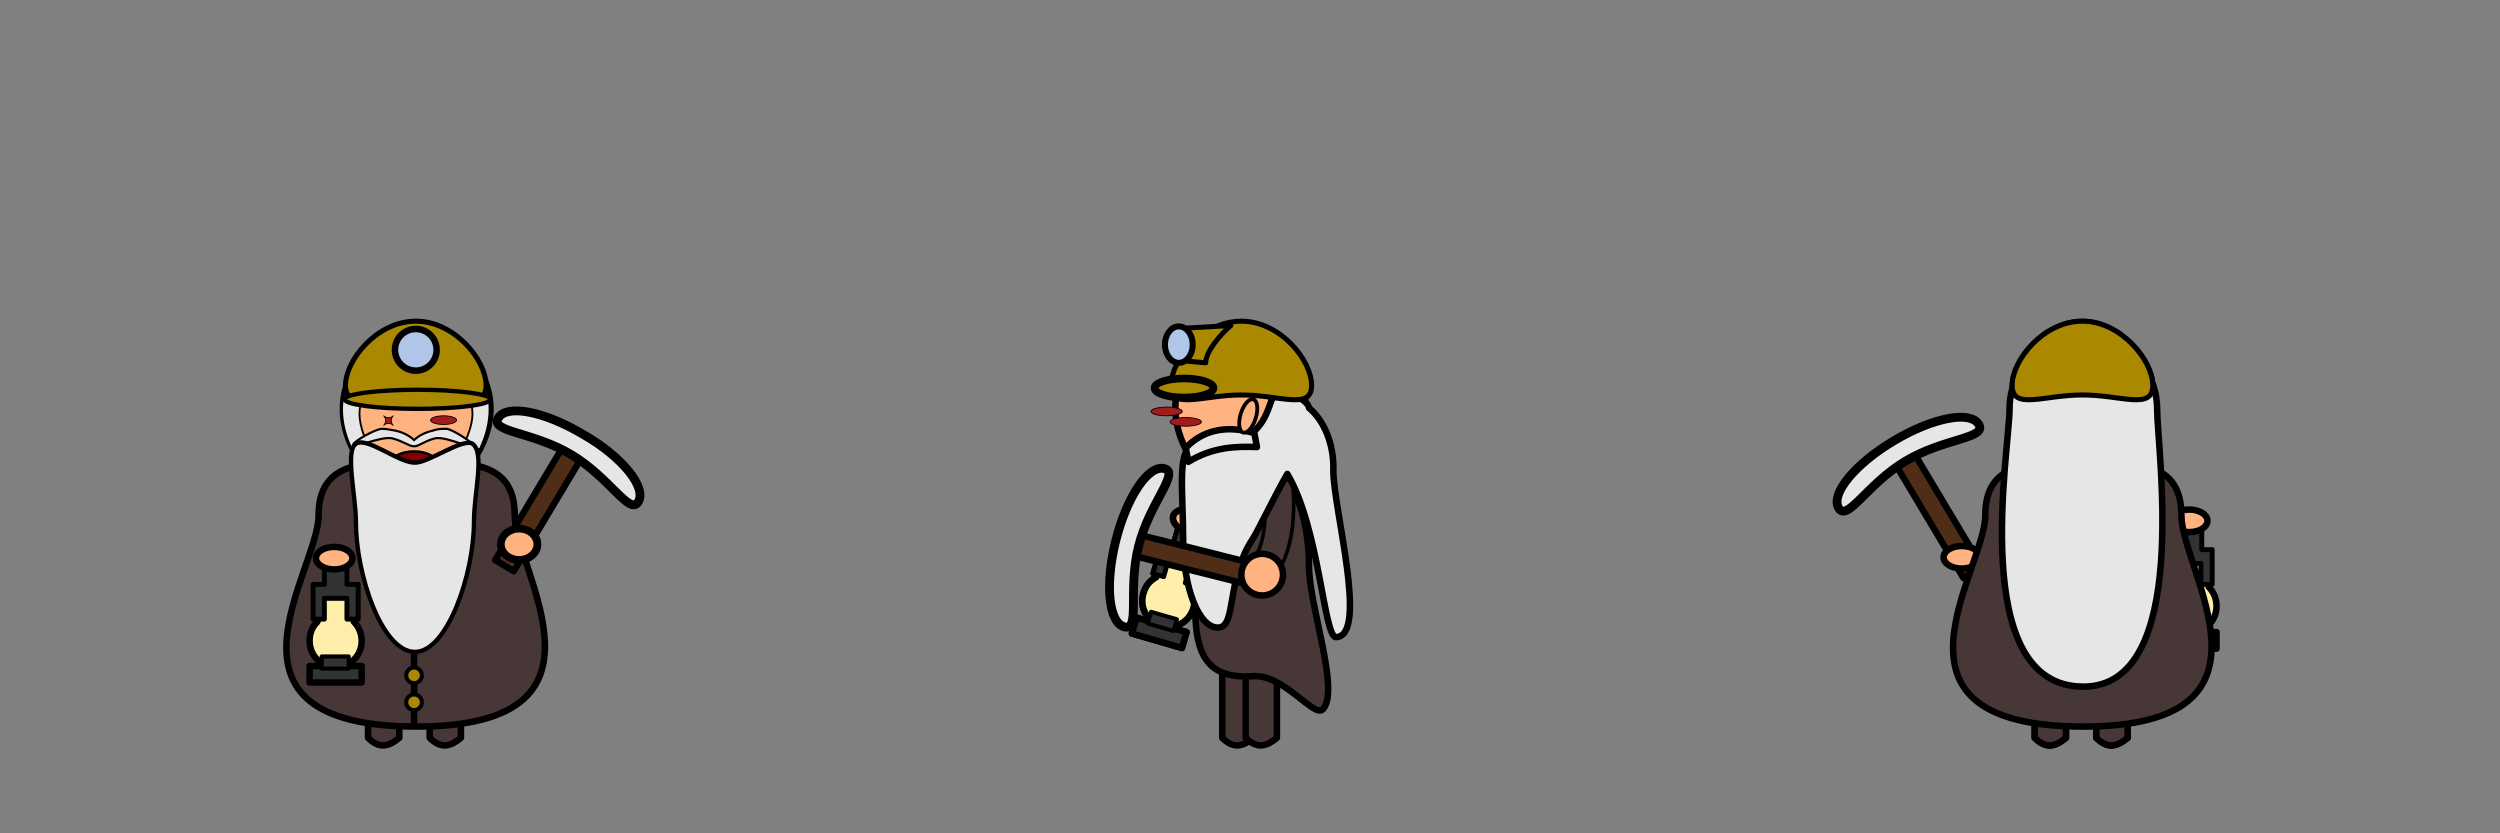 <?xml version="1.0" encoding="utf-8"?>
<!-- Generator: Adobe Illustrator 25.0.1, SVG Export Plug-In . SVG Version: 6.00 Build 0)  -->
<svg version="1.1"
	 id="svg8" xmlns:cc="http://creativecommons.org/ns#" xmlns:dc="http://purl.org/dc/elements/1.1/" xmlns:inkscape="http://www.inkscape.org/namespaces/inkscape" xmlns:rdf="http://www.w3.org/1999/02/22-rdf-syntax-ns#" xmlns:sodipodi="http://sodipodi.sourceforge.net/DTD/sodipodi-0.dtd" xmlns:svg="http://www.w3.org/2000/svg"
	 xmlns="http://www.w3.org/2000/svg" xmlns:xlink="http://www.w3.org/1999/xlink" x="0px" y="0px" viewBox="0 0 288 96"
	 style="enable-background:new 0 0 288 96;" xml:space="preserve">
<rect x="0" y="0" width="288" height="96" fill="#808080" stroke="none"/>
<style type="text/css">
	.st0{fill:#FFEEAA;stroke:#000000;stroke-width:0.75;stroke-linecap:round;stroke-linejoin:round;stroke-miterlimit:11.339;}
	.st1{fill:#333333;stroke:#000000;stroke-width:0.567;stroke-linecap:round;stroke-linejoin:round;stroke-miterlimit:11.339;}
	.st2{fill:#333333;stroke:#000000;stroke-width:0.75;stroke-linecap:round;stroke-linejoin:round;stroke-miterlimit:11.339;}
	.st3{fill:#333333;stroke:#000000;stroke-width:0.474;stroke-linecap:round;stroke-linejoin:round;stroke-miterlimit:11.339;}
	.st4{fill:#502D16;stroke:#000000;stroke-width:0.75;stroke-linecap:round;stroke-linejoin:round;stroke-miterlimit:11.339;}
	.st5{fill:#E6E6E6;stroke:#000000;stroke-width:1.017;stroke-linecap:round;stroke-linejoin:round;stroke-miterlimit:11.339;}
	.st6{fill:#FFB380;stroke:#000000;stroke-width:0.75;stroke-linecap:round;stroke-linejoin:round;stroke-miterlimit:11.339;}
	.st7{fill:#483737;stroke:#000000;stroke-width:0.75;stroke-linecap:round;stroke-linejoin:round;stroke-miterlimit:11.339;}
	.st8{fill:#AA8800;stroke:#000000;stroke-width:0.582;stroke-linecap:round;stroke-linejoin:round;stroke-miterlimit:11.339;}
	.st9{fill:#AFC6E9;stroke:#000000;stroke-width:0.75;stroke-linecap:round;stroke-linejoin:round;stroke-miterlimit:11.339;}
	.st10{fill:#E6E6E6;stroke:#000000;stroke-width:0.75;stroke-linecap:round;stroke-linejoin:round;stroke-miterlimit:11.339;}
	.st11{fill:#FFB380;stroke:#000000;stroke-width:0.882;stroke-linecap:round;stroke-linejoin:round;stroke-miterlimit:11.339;}
	.st12{fill:#800000;stroke:#000000;stroke-width:0.283;stroke-linecap:round;stroke-linejoin:round;stroke-miterlimit:11.339;}
	.st13{fill:#A31C1C;stroke:#000000;stroke-width:0.1;stroke-linejoin:round;stroke-miterlimit:10;}
	.st14{fill:#E6E6E6;stroke:#000000;stroke-width:0.215;stroke-linecap:round;stroke-linejoin:round;}
	.st15{fill:#E6E6E6;stroke:#000000;stroke-width:0.25;stroke-linecap:round;stroke-linejoin:round;stroke-miterlimit:11.339;}
	.st16{fill:#E6E6E6;stroke:#000000;stroke-width:0.5;stroke-linecap:round;stroke-linejoin:round;stroke-miterlimit:11.339;}
	.st17{fill:#AA8800;stroke:#000000;stroke-width:0.5;stroke-linecap:round;stroke-linejoin:round;stroke-miterlimit:11.339;}
	.st18{fill:none;stroke:#000000;stroke-width:0.75;stroke-miterlimit:11.339;}
	.st19{fill:#AA8800;stroke:#000000;stroke-width:0.468;stroke-linecap:round;stroke-linejoin:round;stroke-miterlimit:11.339;}
	.st20{fill:#483737;stroke:#000000;stroke-width:0.416;stroke-linecap:round;stroke-linejoin:round;stroke-miterlimit:11.339;}
	.st21{fill:#E6E6E6;stroke:#000000;stroke-width:0.75;stroke-linecap:round;stroke-linejoin:round;stroke-miterlimit:3;}
	.st22{fill:#AA8800;stroke:#000000;stroke-width:0.876;stroke-linecap:round;stroke-linejoin:round;stroke-miterlimit:11.339;}
	.st23{fill:#AA8800;stroke:#000000;stroke-width:0.576;stroke-linecap:round;stroke-linejoin:round;stroke-miterlimit:11.339;}
	.st24{fill:#AFC6E9;stroke:#000000;stroke-width:0.697;stroke-linecap:round;stroke-linejoin:round;stroke-miterlimit:11.339;}
	.st25{fill:#FFB380;stroke:#000000;stroke-width:0.437;stroke-linecap:round;stroke-linejoin:round;stroke-miterlimit:11.339;}
</style>
<sodipodi:namedview  bordercolor="#666666" borderopacity="1.0" id="base" inkscape:current-layer="layer2" inkscape:cx="191.20116" inkscape:cy="84.915958" inkscape:document-rotation="0" inkscape:document-units="mm" inkscape:object-nodes="false" inkscape:pageopacity="0.0" inkscape:pageshadow="2" inkscape:snap-grids="false" inkscape:snap-nodes="false" inkscape:snap-others="false" inkscape:snap-to-guides="false" inkscape:window-height="1017" inkscape:window-maximized="1" inkscape:window-width="1920" inkscape:window-x="-8" inkscape:window-y="-8" inkscape:zoom="4" pagecolor="#ffffff" showgrid="false">
	</sodipodi:namedview>
<g>
	<g id="g1175" transform="translate(75.445,-0.38)">
		<path id="path1167" class="st0" d="M174.8,64.1V68c-0.6,0.6-0.9,1.3-0.9,2.2c0,1.7,1.3,3,3,3c1.7,0,3-1.3,3-3c0,0,0,0,0,0
			c0-0.8-0.3-1.6-0.9-2.2v-3.9H174.8z"/>
		<path id="path1169" class="st1" d="M175.5,60.7v3h-0.8h-0.5v4h1.3v-2.4h2.6v2.4h1.3v-4H179h-0.8v-3H175.5z"/>
		<rect id="rect1171" x="173.9" y="73.2" class="st2" width="6" height="1.9"/>
		<rect id="rect1173" x="175.3" y="72" class="st3" width="3.1" height="1.4"/>
	</g>
	<g id="g1183" transform="matrix(-0.858,0.513,0.513,0.858,86.43,-8.59)">
		<rect id="rect1179" x="-83.9" y="136.3" class="st4" width="2.5" height="-15.2"/>
		<path id="path1181" sodipodi:nodetypes="sssss" class="st5" d="M-73.2,122c0,1.9-4.2-0.7-9.4-0.7s-9.4,2.6-9.4,0.7
			c0-1.9,4.2-3.4,9.4-3.4C-77.4,118.6-73.2,120.1-73.2,122z"/>
	</g>
	<ellipse id="ellipse1177" class="st6" cx="226" cy="64.2" rx="2.1" ry="1.3"/>
	<path id="path1189" sodipodi:nodetypes="ccccc" class="st7" d="M241.5,74.3h3.6v10.7c-1.1,0.9-2.2,1.4-3.6,0V74.3z"/>
	<path id="path1191" sodipodi:nodetypes="ccccc" class="st7" d="M234.4,74.3h3.6v10.7c-1.1,0.9-2.2,1.4-3.6,0V74.3z"/>
	<path id="path1137" sodipodi:nodetypes="ccccc" class="st7" d="M241.5,74.3h3.6v10.7c-1.1,0.9-2.2,1.4-3.6,0V74.3z"/>
	<path id="path1139" sodipodi:nodetypes="ccccc" class="st7" d="M234.4,74.3h3.6v10.7c-1.1,0.9-2.2,1.4-3.6,0V74.3z"/>
	<ellipse id="ellipse1241" class="st6" cx="252.2" cy="60" rx="2.1" ry="1.3"/>
	<path id="path1141" sodipodi:nodetypes="sssss" class="st7" d="M251.3,59.4c0,6.3,13,24.3-11.3,24.3c-24.9,0-11.3-18-11.3-24.3
		c0-6.3,5.2-6.2,11.4-6.2S251.3,53.2,251.3,59.4z"/>
	<path id="path1149" sodipodi:nodetypes="sssss" class="st8" d="M248,44.4c0,2.9-3.6,1.1-8.1,1.1s-8.1,1.8-8.1-1.1
		c0-2.9,3.6-7.4,8.1-7.4C244.3,37,248,41.5,248,44.4z"/>
	<circle id="circle1151" class="st9" cx="239.9" cy="40.3" r="2.4"/>
	<path id="path1195" sodipodi:nodetypes="sssss" class="st10" d="M248.5,47.1c0,4.7,4,32-8.5,32c-13.4,0-8.5-27.3-8.5-32
		c0-4.7,3.8-8.5,8.5-8.5C244.6,38.6,248.5,42.4,248.5,47.1z"/>
	<path id="path1201" sodipodi:nodetypes="sssss" class="st8" d="M248,44.4c0,2.9-3.6,1.1-8.1,1.1s-8.1,1.8-8.1-1.1
		c0-2.9,3.6-7.4,8.1-7.4C244.3,37,248,41.5,248,44.4z"/>
</g>
<g>
	<path id="path838" sodipodi:nodetypes="sssss" class="st6" d="M56.5,47.1c0,4.7-3.9,9.7-8.6,9.7s-8.4-5-8.4-9.7s3.8-8.5,8.5-8.5
		S56.5,42.4,56.5,47.1z"/>
	<g id="g909" transform="translate(0.066,1.025)">
		<path id="rect874" class="st0" d="M36.5,66.7v3.9c-0.6,0.6-0.9,1.3-0.9,2.2c0,1.7,1.3,3,3,3c1.7,0,3-1.3,3-3c0,0,0,0,0,0
			c0-0.8-0.3-1.6-0.9-2.2v-3.9H36.5z"/>
		<path id="rect872" class="st1" d="M37.3,63.3v3h-0.8H36v4h1.3v-2.4h2.6v2.4h1.3v-4h-0.5h-0.8v-3H37.3z"/>
		<rect id="rect896" x="35.6" y="75.7" class="st2" width="6" height="1.9"/>
		<rect id="rect898" x="37" y="74.6" class="st3" width="3.1" height="1.4"/>
	</g>
	<ellipse id="path903" class="st6" cx="38.5" cy="64.3" rx="2.1" ry="1.3"/>
	<ellipse id="ellipse915" class="st11" cx="59.8" cy="62.7" rx="2.1" ry="1.8"/>
	<path id="path949" sodipodi:nodetypes="ccccc" class="st7" d="M49.5,74.3h3.6v10.7c-1.1,0.9-2.2,1.4-3.6,0V74.3z"/>
	<path id="path951" sodipodi:nodetypes="ccccc" class="st7" d="M42.4,74.3H46v10.7c-1.1,0.9-2.2,1.4-3.6,0V74.3z"/>
	<path id="path953" sodipodi:nodetypes="sssss" class="st7" d="M59.3,59.4c0,6.3,13,24.3-11.3,24.3c-24.9,0-11.3-18-11.3-24.3
		c0-6.3,5.2-6.2,11.4-6.2S59.3,53.2,59.3,59.4z"/>
	<path id="path961" sodipodi:nodetypes="sssss" class="st8" d="M56,44.4c0,2.9-3.6,1.1-8.1,1.1c-4.5,0-8.1,1.8-8.1-1.1
		c0-2.9,3.6-7.4,8.1-7.4S56,41.5,56,44.4z"/>
	<circle id="circle963" class="st9" cx="47.9" cy="40.3" r="2.4"/>
	<ellipse id="ellipse965" class="st12" cx="47.7" cy="53.6" rx="2.8" ry="1.6"/>
	<ellipse class="st13" cx="51.1" cy="48.4" rx="1.5" ry="0.5"/>
	<path class="st13" d="M45.3,49c-0.3-0.3-0.3-0.8,0-1.1c-0.3,0.3-0.8,0.3-1.1,0c0.3,0.3,0.3,0.8,0,1.1C44.5,48.7,45,48.7,45.3,49z"
		/>
	<path class="st14" d="M42.3,45.5h-2.7c-0.1,0.5-0.2,1-0.2,1.6c0,1.6,0.4,3.1,1.1,4.6l2.3,0.4C40,46.8,42.3,45.5,42.3,45.5z"/>
	<path class="st14" d="M53.5,45.5h2.7c0.1,0.5,0.2,1,0.2,1.6c0,1.6-0.4,3.1-1.1,4.6L53,52C55.9,46.8,53.5,45.5,53.5,45.5z"/>
	<path id="path865" sodipodi:nodetypes="sscsssscsss" class="st15" d="M51.4,49.4c-0.4,0-1,0-1.5,0.2c-1,0.2-1.8,0.7-2.2,1.1
		c-0.4-0.4-1.2-0.9-2.2-1.1c-0.5-0.1-1.1-0.2-1.5-0.2c-0.7,0-3.2,1.4-3.3,1.8c-0.1,0.6,3.1-1,4.5-0.7c1.2,0.3,2.1,1,2.5,0.9
		c0.4,0.1,1.2-0.6,2.4-0.9c1.4-0.3,4.7,1.5,4.6,0.9C54.6,51.1,52.1,49.4,51.4,49.4z"/>
	<path id="path967" sodipodi:nodetypes="sssssss" class="st16" d="M54.6,60.1c0,6.1-3.1,15-6.8,15c-3.8,0-6.8-8.9-6.8-15
		c0-2.9-1.2-7.9-0.1-8.9c1.2-1.1,4.9,2.1,6.9,2.1c1.6,0,5.4-2.8,6.6-2.2C55.9,52.1,54.6,56.7,54.6,60.1z"/>
	<ellipse id="ellipse975" class="st17" cx="48.1" cy="46" rx="8.4" ry="1.1"/>
	<g id="g987" transform="translate(0.066,1.025)">
		<path id="path979" class="st0" d="M36.5,66.7v3.9c-0.6,0.6-0.9,1.3-0.9,2.2c0,1.7,1.3,3,3,3c1.7,0,3-1.3,3-3c0,0,0,0,0,0
			c0-0.8-0.3-1.6-0.9-2.2v-3.9H36.5z"/>
		<path id="path981" class="st1" d="M37.3,63.3v3h-0.8H36v4h1.3v-2.4h2.6v2.4h1.3v-4h-0.5h-0.8v-3H37.3z"/>
		<rect id="rect983" x="35.6" y="75.7" class="st2" width="6" height="1.9"/>
		<rect id="rect985" x="37" y="74.6" class="st3" width="3.1" height="1.4"/>
	</g>
	<ellipse id="ellipse989" class="st6" cx="38.5" cy="64.3" rx="2.1" ry="1.3"/>
	<g id="g995" transform="rotate(30.878,23.185,21.363)">
		
			<rect id="rect991" x="68" y="32.2" transform="matrix(2.509143e-06 1 -1 2.509143e-06 109.091 -42.175)" class="st4" width="15.2" height="2.5"/>
		<path id="path993" sodipodi:nodetypes="sssss" class="st5" d="M85.1,26.8c0,1.9-4.2-0.7-9.4-0.7s-9.4,2.6-9.4,0.7
			c0-1.9,4.2-3.4,9.4-3.4C80.9,23.3,85.1,24.9,85.1,26.8z"/>
	</g>
	<ellipse id="ellipse997" class="st11" cx="59.8" cy="62.7" rx="2.1" ry="1.8"/>
	<path id="path1243" class="st18" d="M47.7,83.6v-8.3"/>
	<circle id="path1245" class="st19" cx="47.7" cy="77.8" r="0.9"/>
	<circle id="circle1247" class="st19" cx="47.7" cy="80.9" r="0.9"/>
</g>
<g>
	<g id="g1069" transform="rotate(16.15,32.671,144.258)">
		<path id="path1061" class="st0" d="M107.6,37.7v3.9c-0.6,0.6-0.9,1.3-0.9,2.2c0,1.7,1.3,3,3,3c1.7,0,3-1.3,3-3c0,0,0,0,0,0
			c0-0.8-0.3-1.6-0.9-2.2v-3.9L107.6,37.7z"/>
		<path id="path1063" class="st1" d="M108.4,34.3v3h-0.8h-0.5v4h1.3v-2.4h2.6v2.4h1.3v-4h-0.5H111v-3H108.4z"/>
		
			<rect id="rect1065" x="108.8" y="44.7" transform="matrix(2.398392e-06 1 -1 2.398392e-06 157.41 -62.091)" class="st2" width="1.9" height="6"/>
		
			<rect id="rect1067" x="109" y="44.8" transform="matrix(2.398393e-06 1 -1 2.398393e-06 156.04 -63.402)" class="st3" width="1.4" height="3.1"/>
	</g>
	
		<ellipse id="ellipse1071" transform="matrix(0.278 -0.961 0.961 0.278 41.312 175.084)" class="st6" cx="137.1" cy="60.1" rx="1.3" ry="2.1"/>
	<g id="g1121" transform="rotate(16.15,32.671,144.258)">
		<path id="path1113" class="st0" d="M107.6,37.7v3.9c-0.6,0.6-0.9,1.3-0.9,2.2c0,1.7,1.3,3,3,3c1.7,0,3-1.3,3-3c0,0,0,0,0,0
			c0-0.8-0.3-1.6-0.9-2.2v-3.9L107.6,37.7z"/>
		<path id="path1115" class="st1" d="M108.4,34.3v3h-0.8h-0.5v4h1.3v-2.4h2.6v2.4h1.3v-4h-0.5H111v-3H108.4z"/>
		
			<rect id="rect1117" x="108.8" y="44.7" transform="matrix(2.398392e-06 1 -1 2.398392e-06 157.41 -62.091)" class="st2" width="1.9" height="6"/>
		
			<rect id="rect1119" x="109" y="44.8" transform="matrix(2.398393e-06 1 -1 2.398393e-06 156.04 -63.402)" class="st3" width="1.4" height="3.1"/>
	</g>
	
		<ellipse id="ellipse1123" transform="matrix(0.278 -0.961 0.961 0.278 41.312 175.084)" class="st6" cx="137.1" cy="60.1" rx="1.3" ry="2.1"/>
	<path id="path1031" sodipodi:nodetypes="ccccc" class="st7" d="M140.8,74.3h3.6v10.7c-1.1,0.9-2.2,1.4-3.6,0V74.3z"/>
	<path id="path1271" sodipodi:nodetypes="ccccc" class="st7" d="M143.5,74.3h3.6v10.7c-1.1,0.9-2.2,1.4-3.6,0V74.3z"/>
	<path id="path1273" sodipodi:nodetypes="ssssss" class="st7" d="M150.8,65.2c0,4.7,3.6,14.3,1.6,16.5c-1,1.1-4.5-4.1-8.1-3.8
		c-7.5,0.5-6.6-5.7-6.6-12.7s2.9-12.7,6.6-12.7C147.9,52.5,150.8,58.2,150.8,65.2z"/>
	<path id="rect1327" sodipodi:nodetypes="ccccc" class="st20" d="M145.5,54.5l3.4,0.5c0.3,3.7,0.2,7.4-1.4,10.4l-3.4-0.5
		C146.3,62.1,145.7,58.3,145.5,54.5z"/>
	<path id="path1089" sodipodi:nodetypes="sssss" class="st6" d="M150.5,48.2c0,4.7-2,8.5-6.7,8.5s-8.4-5-8.4-9.7s3.8-8.5,8.5-8.5
		S150.5,43.5,150.5,48.2z"/>
	<path id="path1303" sodipodi:nodetypes="ssssscsscs" class="st21" d="M147.3,45.1c-1.6,0-0.1,6.9-9.6,6.3
		c-2.2-0.1-1.4,5.1-1.4,10.7s1.8,10.2,4,10.2s0.9-5.5,4-10.2c0.6-0.9,2.7-5.3,4-7.5c3.7,6.2,4.2,18.8,5.6,18.8
		c3.8-0.1-0.3-14.8-0.3-19.2c0.1-3.2-1.2-5.9-2.8-7.2C150.7,46.1,148.5,45.1,147.3,45.1z"/>
	<g id="g1280" transform="matrix(-0.244,0.97,0.97,0.244,33.276,-3.464)">
		<rect id="rect1276" x="39.2" y="126.1" class="st4" width="2.5" height="-15.2"/>
		<path id="path1278" sodipodi:nodetypes="sssss" class="st5" d="M49.9,111.8c0,1.9-4.2-0.7-9.4-0.7c-5.2,0-9.4,2.6-9.4,0.7
			c0-1.9,4.2-3.4,9.4-3.4C45.7,108.4,49.9,109.9,49.9,111.8z"/>
	</g>
	<circle id="path1282" class="st6" cx="145.4" cy="66.2" r="2.4"/>
	<path id="path1095" sodipodi:nodetypes="sssss" class="st8" d="M151.1,44.4c0,2.9-3.6,1.1-8.1,1.1s-8.1,1.8-8.1-1.1
		c0-2.9,3.6-7.4,8.1-7.4S151.1,41.5,151.1,44.4z"/>
	<ellipse id="path1284" class="st22" cx="136.4" cy="44.7" rx="3.4" ry="1.1"/>
	<path id="rect1288" sodipodi:nodetypes="ccccc" class="st23" d="M136.6,37.8l5.2-0.3c-1.2,1-2.9,3-2.9,4.3l-2.2-0.2V37.8z"/>
	<ellipse id="path1286" class="st24" cx="135.8" cy="39.7" rx="1.6" ry="2.1"/>
	<path id="rect1307" sodipodi:nodetypes="ccccc" class="st10" d="M136.6,51.6c1.9-2,4.6-2.7,7.9-1.7l0.3,1.6c-2.5-0.1-5.1,0-7.9,1.7
		L136.6,51.6z"/>
	<ellipse class="st13" cx="134.4" cy="47.4" rx="1.8" ry="0.5"/>
	<ellipse class="st13" cx="136.6" cy="48.6" rx="1.8" ry="0.5"/>
	
		<ellipse id="path1321" transform="matrix(0.295 -0.955 0.955 0.295 55.602 171.209)" class="st25" cx="143.9" cy="47.9" rx="2" ry="0.9"/>
</g>
</svg>
